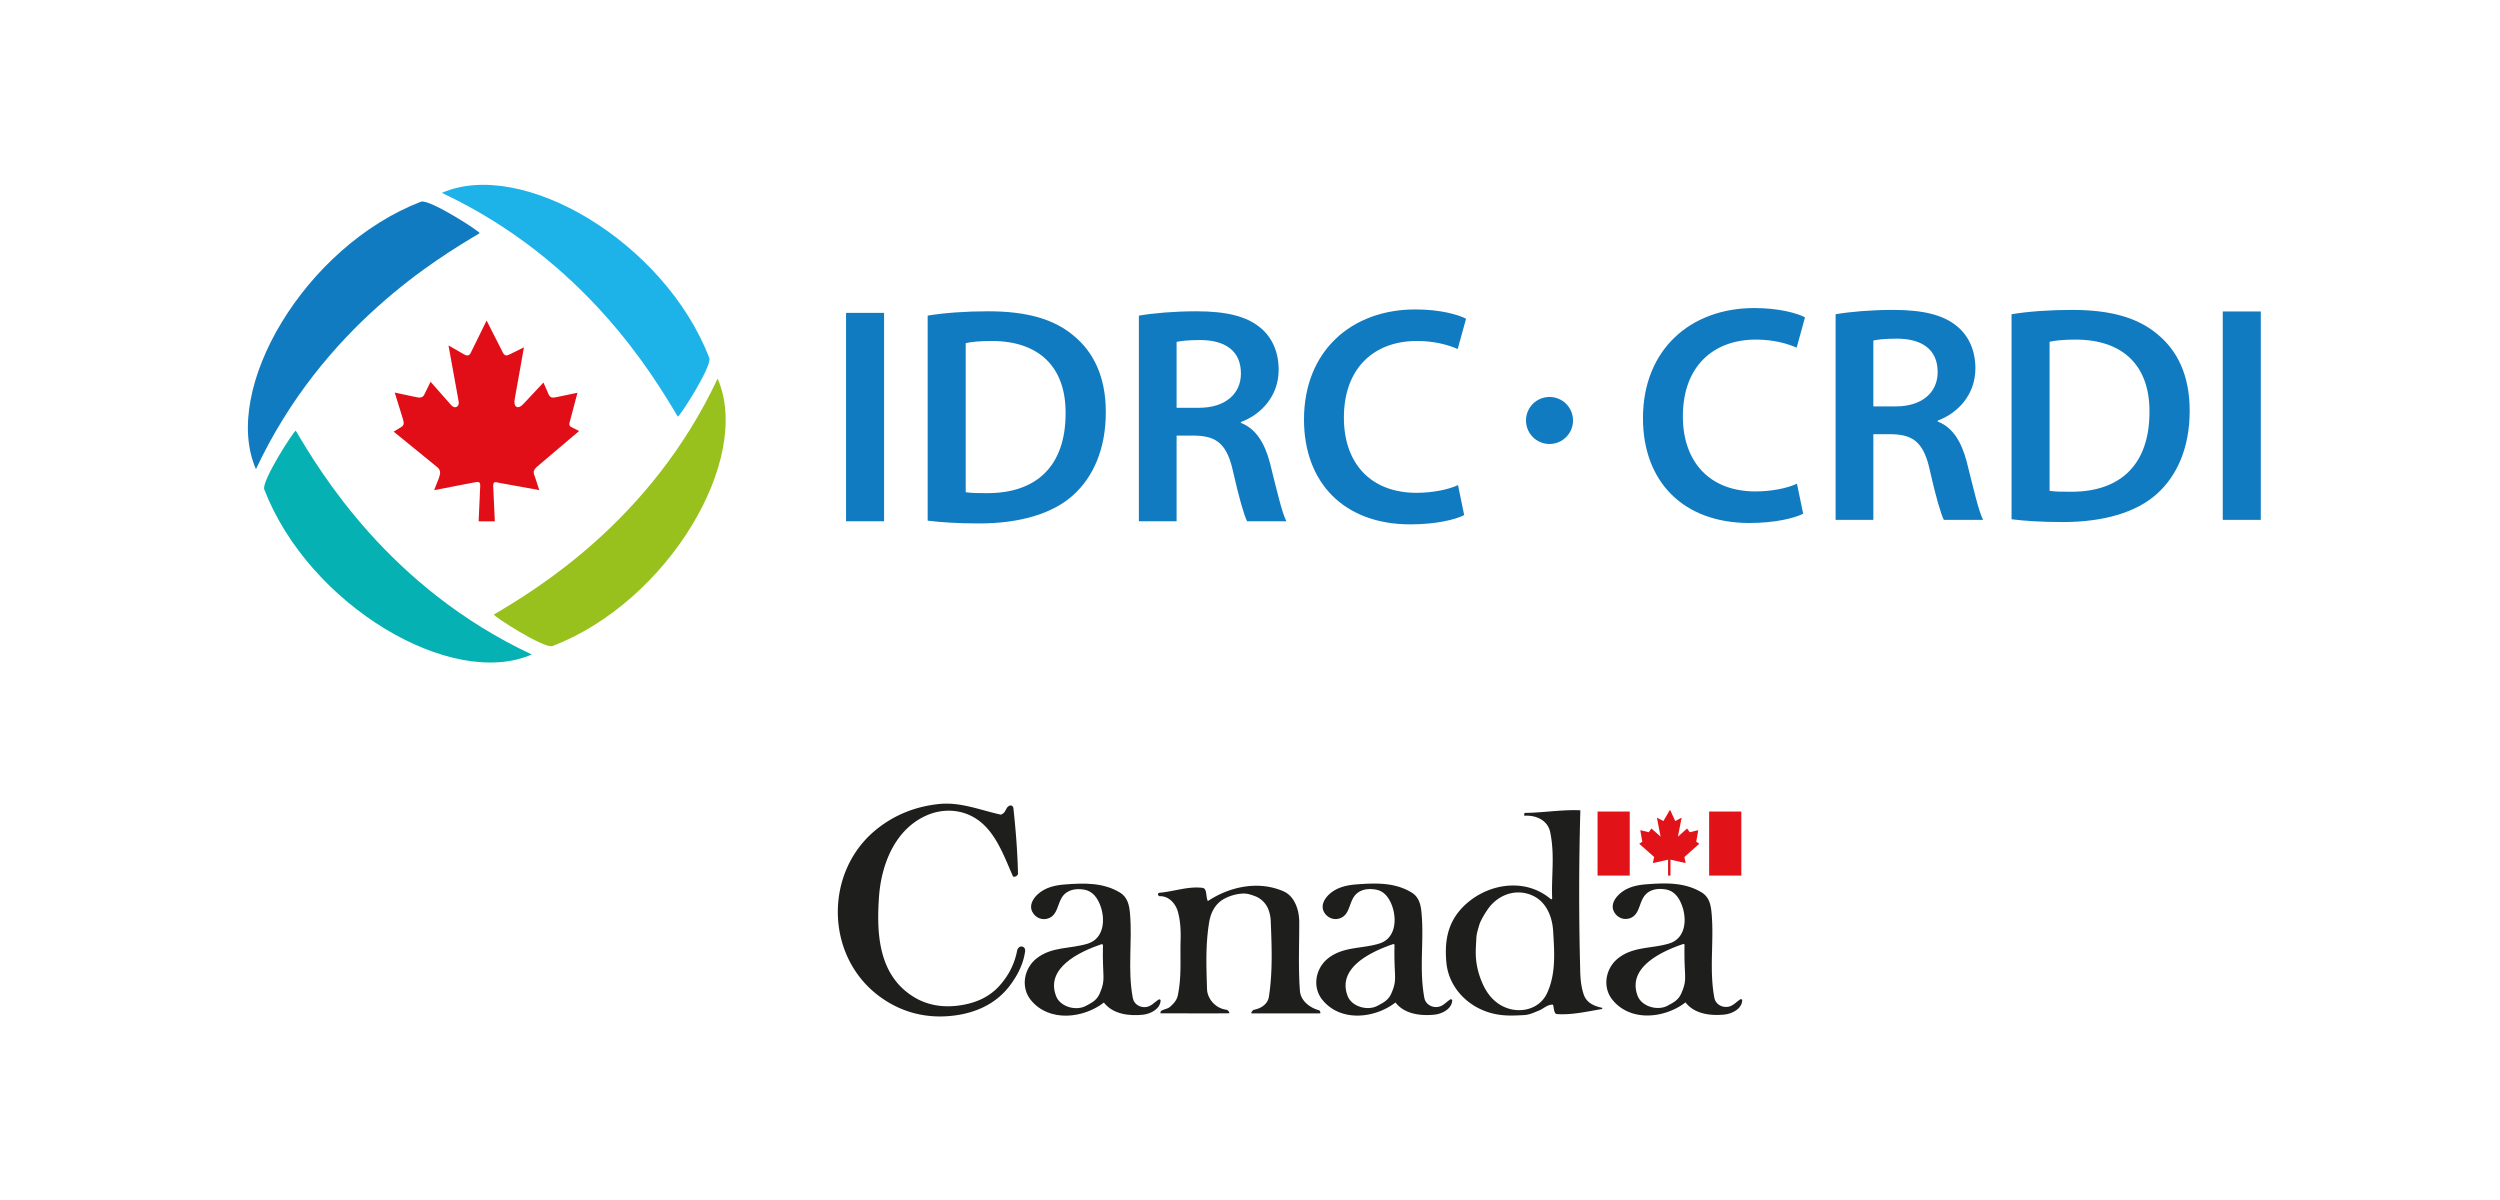 <svg version="1.0" xmlns="http://www.w3.org/2000/svg" width="792" height="380.26" xml:space="preserve"><path fill="#1E1E1C" d="M460.066 316.841c-.064 2.781-3.206 4.355-5.626 4.603-4.384.446-9.526-.16-12.354-3.865-6.285 4.938-17.269 6.419-23.139-.81-3.306-4.052-2.221-10.071 1.901-13.26 4.798-3.684 10.64-2.9 16.097-4.588 5.241-1.606 5.608-7.684 4.069-11.945-.875-2.387-2.396-4.67-5.101-5.142-2.705-.487-5.568-.032-7.101 2.431-1.434 2.294-1.423 5.413-4.046 6.544-2.046.883-4.303.026-5.346-1.927-1.09-2.07.187-4.198 1.702-5.603 2.402-2.186 5.544-2.877 8.617-3.104 5.918-.449 12.138-.703 17.513 2.609 2.408 1.492 2.909 4.122 3.102 6.649.804 8.923-.816 17.505.875 26.669.385 2.075 2.367 3.128 4.197 2.903 1.673-.207 2.583-1.434 3.982-2.378.227-.153.658.063.658.214zm-18.708-17.749c-7.066 2.411-17.846 7.515-14.423 16.441 1.312 3.419 6.424 4.836 9.59 3.032 1.312-.743 3.212-1.504 4.215-3.76 2.11-4.856.787-4.938 1.044-15.519 0-.075-.298-.235-.426-.194zM324.088 299.961c.571.227.741.933.67 1.428-.577 3.964-2.239 7.305-4.646 10.599-4.588 6.235-11.462 9.112-18.761 9.841-8.127.831-15.892-1.131-22.684-6.136-17.233-12.692-17.572-39.073-1.481-52.557 5.888-4.912 12.733-7.626 20.236-8.421 6.815-.711 12.879 1.851 19.531 3.34.245.056.676-.224.944-.449.857-.717.845-2.003 2.023-2.396.63-.213 1.073.405 1.119.737.752 6.976 1.3 13.811 1.464 20.743.017.88-1.411 1.364-1.621.88-3.201-7.221-6.046-15.802-13.636-19.297-4.232-1.944-9.165-1.892-13.496-.038-10.162 4.341-14.546 15.525-15.281 25.871-.775 11.191-.332 24.221 10.348 31.304 4.53 3.017 9.62 3.828 14.773 3.16 5.136-.659 9.812-2.53 13.304-6.582 2.728-3.148 4.501-6.62 5.334-10.818.151-.854.927-1.609 1.86-1.209zM366.868 283.471c-.157-.385.303-.627.478-.647 4.611-.397 9.007-2.102 13.555-1.557 1.626.192.991 2.723 1.749 4.194 6.92-4.6 16.027-6.544 23.926-3.11 1.352.586 2.408 1.556 3.241 2.892 1.323 2.16 1.766 4.556 1.784 6.894.012 7.229-.321 14.49.21 21.719.216 3.134 3.032 5.393 6.15 6.23.041.003.723.953.07.953-7.795 0-14.091.032-21.408 0-.618 0 .303-1.093.624-1.149 2.39-.42 4.396-1.924 4.728-4.063 1.259-8.168.904-16.108.589-24.192a11.6 11.6 0 0 0-.705-3.434 7.374 7.374 0 0 0-4.408-4.352c-1.288-.461-2.431-.863-3.883-.764a14.022 14.022 0 0 0-5.714 1.641c-2.903 1.571-4.285 4.393-4.792 7.433-1.178 7.177-.898 13.928-.676 21.186.093 3.058 2.693 6.162 6.197 6.544.315.047 1.084.825.799 1.119-7.975.09-14.254 0-21.722.012-.309-1.224 1.901-1.157 2.897-1.973 1.224-1.026 2.256-2.181 2.577-3.717 1.236-6.002.699-11.45.88-17.397.093-3.105-.053-6.262-.898-9.22-.711-2.46-2.857-4.929-5.783-4.798-.162.01-.371-.241-.465-.444zM551.935 316.806c-.029 2.781-3.212 4.352-5.626 4.603-4.378.452-9.523-.157-12.345-3.862-6.308 4.941-17.286 6.416-23.142-.81-3.276-4.049-2.204-10.074 1.915-13.249 4.792-3.699 10.616-2.918 16.073-4.6 5.259-1.609 5.637-7.681 4.069-11.946-.863-2.399-2.355-4.664-5.09-5.151-2.717-.487-5.574-.021-7.107 2.437-1.446 2.291-1.417 5.41-4.04 6.559-2.035.872-4.297.006-5.314-1.941-1.113-2.072.172-4.189 1.694-5.597 2.379-2.195 5.515-2.886 8.599-3.107 5.906-.449 12.132-.697 17.522 2.615 2.402 1.484 2.891 4.116 3.096 6.637.799 8.917-.81 17.51.857 26.675.402 2.076 2.373 3.131 4.221 2.895 1.673-.21 2.565-1.428 3.97-2.358.252-.173.672.058.648.2zm-18.676-17.746c-7.107 2.399-17.857 7.515-14.447 16.444 1.323 3.422 6.436 4.839 9.608 3.034 1.294-.749 3.195-1.51 4.186-3.772 2.14-4.851.816-4.944 1.055-15.502.006-.087-.309-.254-.402-.204zM483.13 257.527c5.847-.058 11.671-1.093 17.531-.828-.49 16.805-.49 33.598-.058 50.403.047 2.618.233 5.323 1.102 7.897.869 2.641 3.189 3.714 5.859 4.273.047 0 .047.382 0 .382-4.856.79-9.485 1.93-14.313 1.609-.863-.058-.904-1.367-1.102-2.268-.052-.187.012-.738-.373-.732-1.655.044-2.81 1.294-4.227 1.877-1.533.621-3.055 1.35-4.687 1.434-2.956.163-5.807.324-8.896-.271-8.384-1.592-15.024-8.159-15.758-16.432-.461-5.11-.059-10.226 2.991-14.779 1.341-1.973 2.839-3.475 4.687-4.9 7.422-5.652 18.061-6.632 25.413-.344.169.149.443-.053.431-.233-.303-7.004.898-13.738-.635-21.014-.839-3.944-4.769-5.428-8.209-5.168-.03-.361-.03-.897.244-.906zm2.419 26.206c-5.113-2.358-10.943-.44-14.26 4.376a30.019 30.019 0 0 0-1.936 3.209c-.729 1.408-.764 1.918-1.271 3.583a17.51 17.51 0 0 0-.303 1.501c-.041.28-.093 1.195-.099 1.315-.105 2.055-.262 4.107-.064 6.174.256 2.685.956 5.177 2.023 7.617 1.166 2.653 2.81 5.005 5.352 6.658 5.323 3.405 12.511 2.055 15.1-3.492 2.915-6.247 2.332-13.231 1.93-19.909-.292-4.316-2.123-9.047-6.472-11.032z"/><path fill="#E21318" d="M506.106 257.101H516.3v20.294h-10.194zM529.137 256.656l1.568 3.451 2.035-1.082-1.172 6.023 2.904-2.583.839 1.178 2.705-.642-.647 3.656.971.644-4.725 4.195.408 1.926-4.816-1.075v5.049h-.769v-5.049l-4.822 1.075.42-1.926-4.728-4.195.979-.644-.647-3.656 2.682.642.857-1.178 2.898 2.583-1.172-6.023 2.052 1.082 1.988-3.39zM541.453 257.101h10.197v20.294h-10.197z"/><path fill="#1E1E1C" d="M367.69 316.867c-.07 2.787-3.2 4.355-5.626 4.6-4.39.455-9.515-.163-12.354-3.862-6.308 4.935-17.286 6.419-23.151-.799-3.271-4.063-2.198-10.083 1.936-13.269 4.775-3.687 10.599-2.903 16.073-4.577 5.235-1.621 5.62-7.693 4.064-11.957-.869-2.39-2.373-4.673-5.107-5.154-2.693-.478-5.544-.018-7.107 2.431-1.423 2.3-1.417 5.425-4.04 6.562-2.035.88-4.303.017-5.323-1.936-1.096-2.064.175-4.189 1.696-5.597 2.396-2.195 5.544-2.886 8.605-3.113 5.917-.452 12.132-.697 17.531 2.617 2.402 1.492 2.88 4.119 3.101 6.638.781 8.929-.816 17.516.875 26.675.367 2.087 2.344 3.131 4.192 2.909 1.667-.216 2.571-1.44 3.976-2.373.234-.168.659.057.659.205zm-18.708-17.755c-7.066 2.408-17.846 7.529-14.412 16.452 1.3 3.428 6.419 4.839 9.573 3.029 1.329-.738 3.23-1.513 4.209-3.76 2.128-4.857.805-4.947 1.067-15.519 0-.076-.309-.231-.437-.202z"/><path fill="#107BC0" d="M280.078 99.106v66.034h-12.05V99.106h12.05zM293.888 99.989c5.29-.883 12.05-1.373 19.202-1.373 12.344 0 20.868 2.548 26.942 7.643 6.369 5.193 10.288 13.031 10.288 24.297 0 11.757-4.018 20.573-10.288 26.256-6.564 5.977-17.047 9.014-29.881 9.014-7.054 0-12.344-.393-16.263-.883V99.989zm12.05 55.942c1.665.294 4.213.294 6.661.294 15.676.097 24.984-8.524 24.984-25.277.097-14.598-8.328-22.926-23.416-22.926-3.82 0-6.564.295-8.229.686v47.223zM360.796 99.989c4.506-.784 11.267-1.373 18.222-1.373 9.504 0 15.971 1.568 20.378 5.292 3.625 3.036 5.683 7.642 5.683 13.225 0 8.524-5.78 14.304-11.953 16.558v.294c4.703 1.762 7.544 6.368 9.21 12.735 2.058 8.23 3.82 15.872 5.193 18.42h-12.443c-.98-1.959-2.548-7.348-4.409-15.578-1.861-8.622-4.996-11.364-11.854-11.56h-6.075v27.139h-11.952V99.989zm11.951 29.195h7.153c8.132 0 13.225-4.31 13.225-10.874 0-7.25-5.094-10.582-12.932-10.582-3.821 0-6.27.294-7.447.589v20.867zM463.854 163.182c-2.841 1.469-9.112 2.939-17.045 2.939-20.967 0-33.704-13.129-33.704-33.213 0-21.751 15.088-34.879 35.272-34.879 7.934 0 13.617 1.665 16.068 2.939l-2.646 9.602c-3.135-1.371-7.445-2.548-12.933-2.548-13.422 0-23.121 8.427-23.121 24.297 0 14.501 8.524 23.807 23.025 23.807 4.898 0 9.993-.979 13.128-2.449l1.956 9.505z"/><g fill="#107BC0"><path d="M571.24 162.742c-2.841 1.469-9.112 2.939-17.048 2.939-20.966 0-33.701-13.129-33.701-33.213 0-21.751 15.088-34.879 35.269-34.879 7.937 0 13.619 1.665 16.068 2.939l-2.646 9.602c-3.135-1.371-7.445-2.548-12.93-2.548-13.424 0-23.124 8.427-23.124 24.297 0 14.501 8.524 23.807 23.025 23.807 4.898 0 9.993-.979 13.128-2.449l1.959 9.505zM581.521 99.55c4.505-.784 11.267-1.373 18.223-1.373 9.501 0 15.969 1.568 20.378 5.292 3.624 3.036 5.683 7.642 5.683 13.225 0 8.524-5.782 14.304-11.953 16.558v.294c4.703 1.762 7.544 6.368 9.208 12.735 2.059 8.23 3.821 15.872 5.194 18.42H615.81c-.977-1.959-2.545-7.348-4.406-15.578-1.864-8.622-4.999-11.364-11.857-11.56h-6.073v27.139h-11.953V99.55zm11.953 29.195h7.151c8.132 0 13.227-4.31 13.227-10.874 0-7.25-5.095-10.582-12.933-10.582-3.821 0-6.27.294-7.445.589v20.867zM637.259 99.55c5.29-.883 12.049-1.373 19.203-1.373 12.343 0 20.867 2.548 26.942 7.643 6.366 5.193 10.287 13.031 10.287 24.297 0 11.757-4.016 20.573-10.287 26.256-6.564 5.977-17.048 9.014-29.883 9.014-7.055 0-12.346-.393-16.263-.883V99.55zm12.049 55.942c1.666.294 4.214.294 6.663.294 15.676.097 24.982-8.524 24.982-25.277.099-14.598-8.326-22.926-23.415-22.926-3.821 0-6.564.295-8.23.686v47.223zM716.216 98.667v66.034h-12.049V98.667h12.049z"/></g><circle fill="#107BC0" cx="490.883" cy="133.205" r="7.449"/><path fill="#107BC0" d="M81.085 148.628c-11.119-25.359 15.501-70.543 52.279-84.729 2.562-.988 19.12 9.67 18.569 9.998-12.921 7.686-49.622 29.443-70.848 74.731z"/><path fill="#E20E17" d="m148.94 112.156 5.217-10.609 5.183 10.214c.65 1.084 1.167.998 2.202.468l4.444-2.199-2.886 16.208c-.6 2.808.998 3.621 2.722 1.725l6.338-6.775 1.681 3.834c.567 1.167 1.426.995 2.547.776l6.556-1.377-2.193 8.281-.043.172c-.259 1.081-.776 1.983.434 2.501l2.325 1.167-13.494 11.439c-1.376 1.423-.905 1.851-.382 3.446l1.25 3.837-12.601-2.279c-1.546-.388-1.959-.388-2.001.868l.523 11.296h-5.134l.508-11.253c0-1.423-.413-1.38-2.956-.862l-11.644 2.248 1.506-3.837c.517-1.466.647-2.461-.52-3.446l-13.811-11.254 2.547-1.552c.733-.567.776-1.17.388-2.421l-2.596-8.407 6.652 1.416c1.848.431 2.365 0 2.842-1.041l1.851-3.794 6.559 7.418c1.167 1.38 2.808.474 2.285-1.509l-3.157-17.418 4.875 2.799c.779.477 1.601.613 2.07-.299"/><path fill="#1DB3E8" d="M139.975 61.108c25.359-11.119 70.543 15.501 84.729 52.279.988 2.562-9.67 19.12-9.998 18.569-7.686-12.922-29.443-49.623-74.731-70.848z"/><path fill="#98C11D" d="M227.337 119.942c11.119 25.359-15.501 70.543-52.279 84.729-2.562.988-19.12-9.67-18.569-9.998 12.921-7.686 49.623-29.443 70.848-74.731z"/><path fill="#05B1B3" d="M168.452 207.337c-25.359 11.119-70.543-15.501-84.729-52.279-.988-2.562 9.67-19.12 9.998-18.569 7.686 12.921 29.443 49.623 74.731 70.848z"/><path fill="none" d="M-.209 0H792v380.26H-.209z"/></svg>